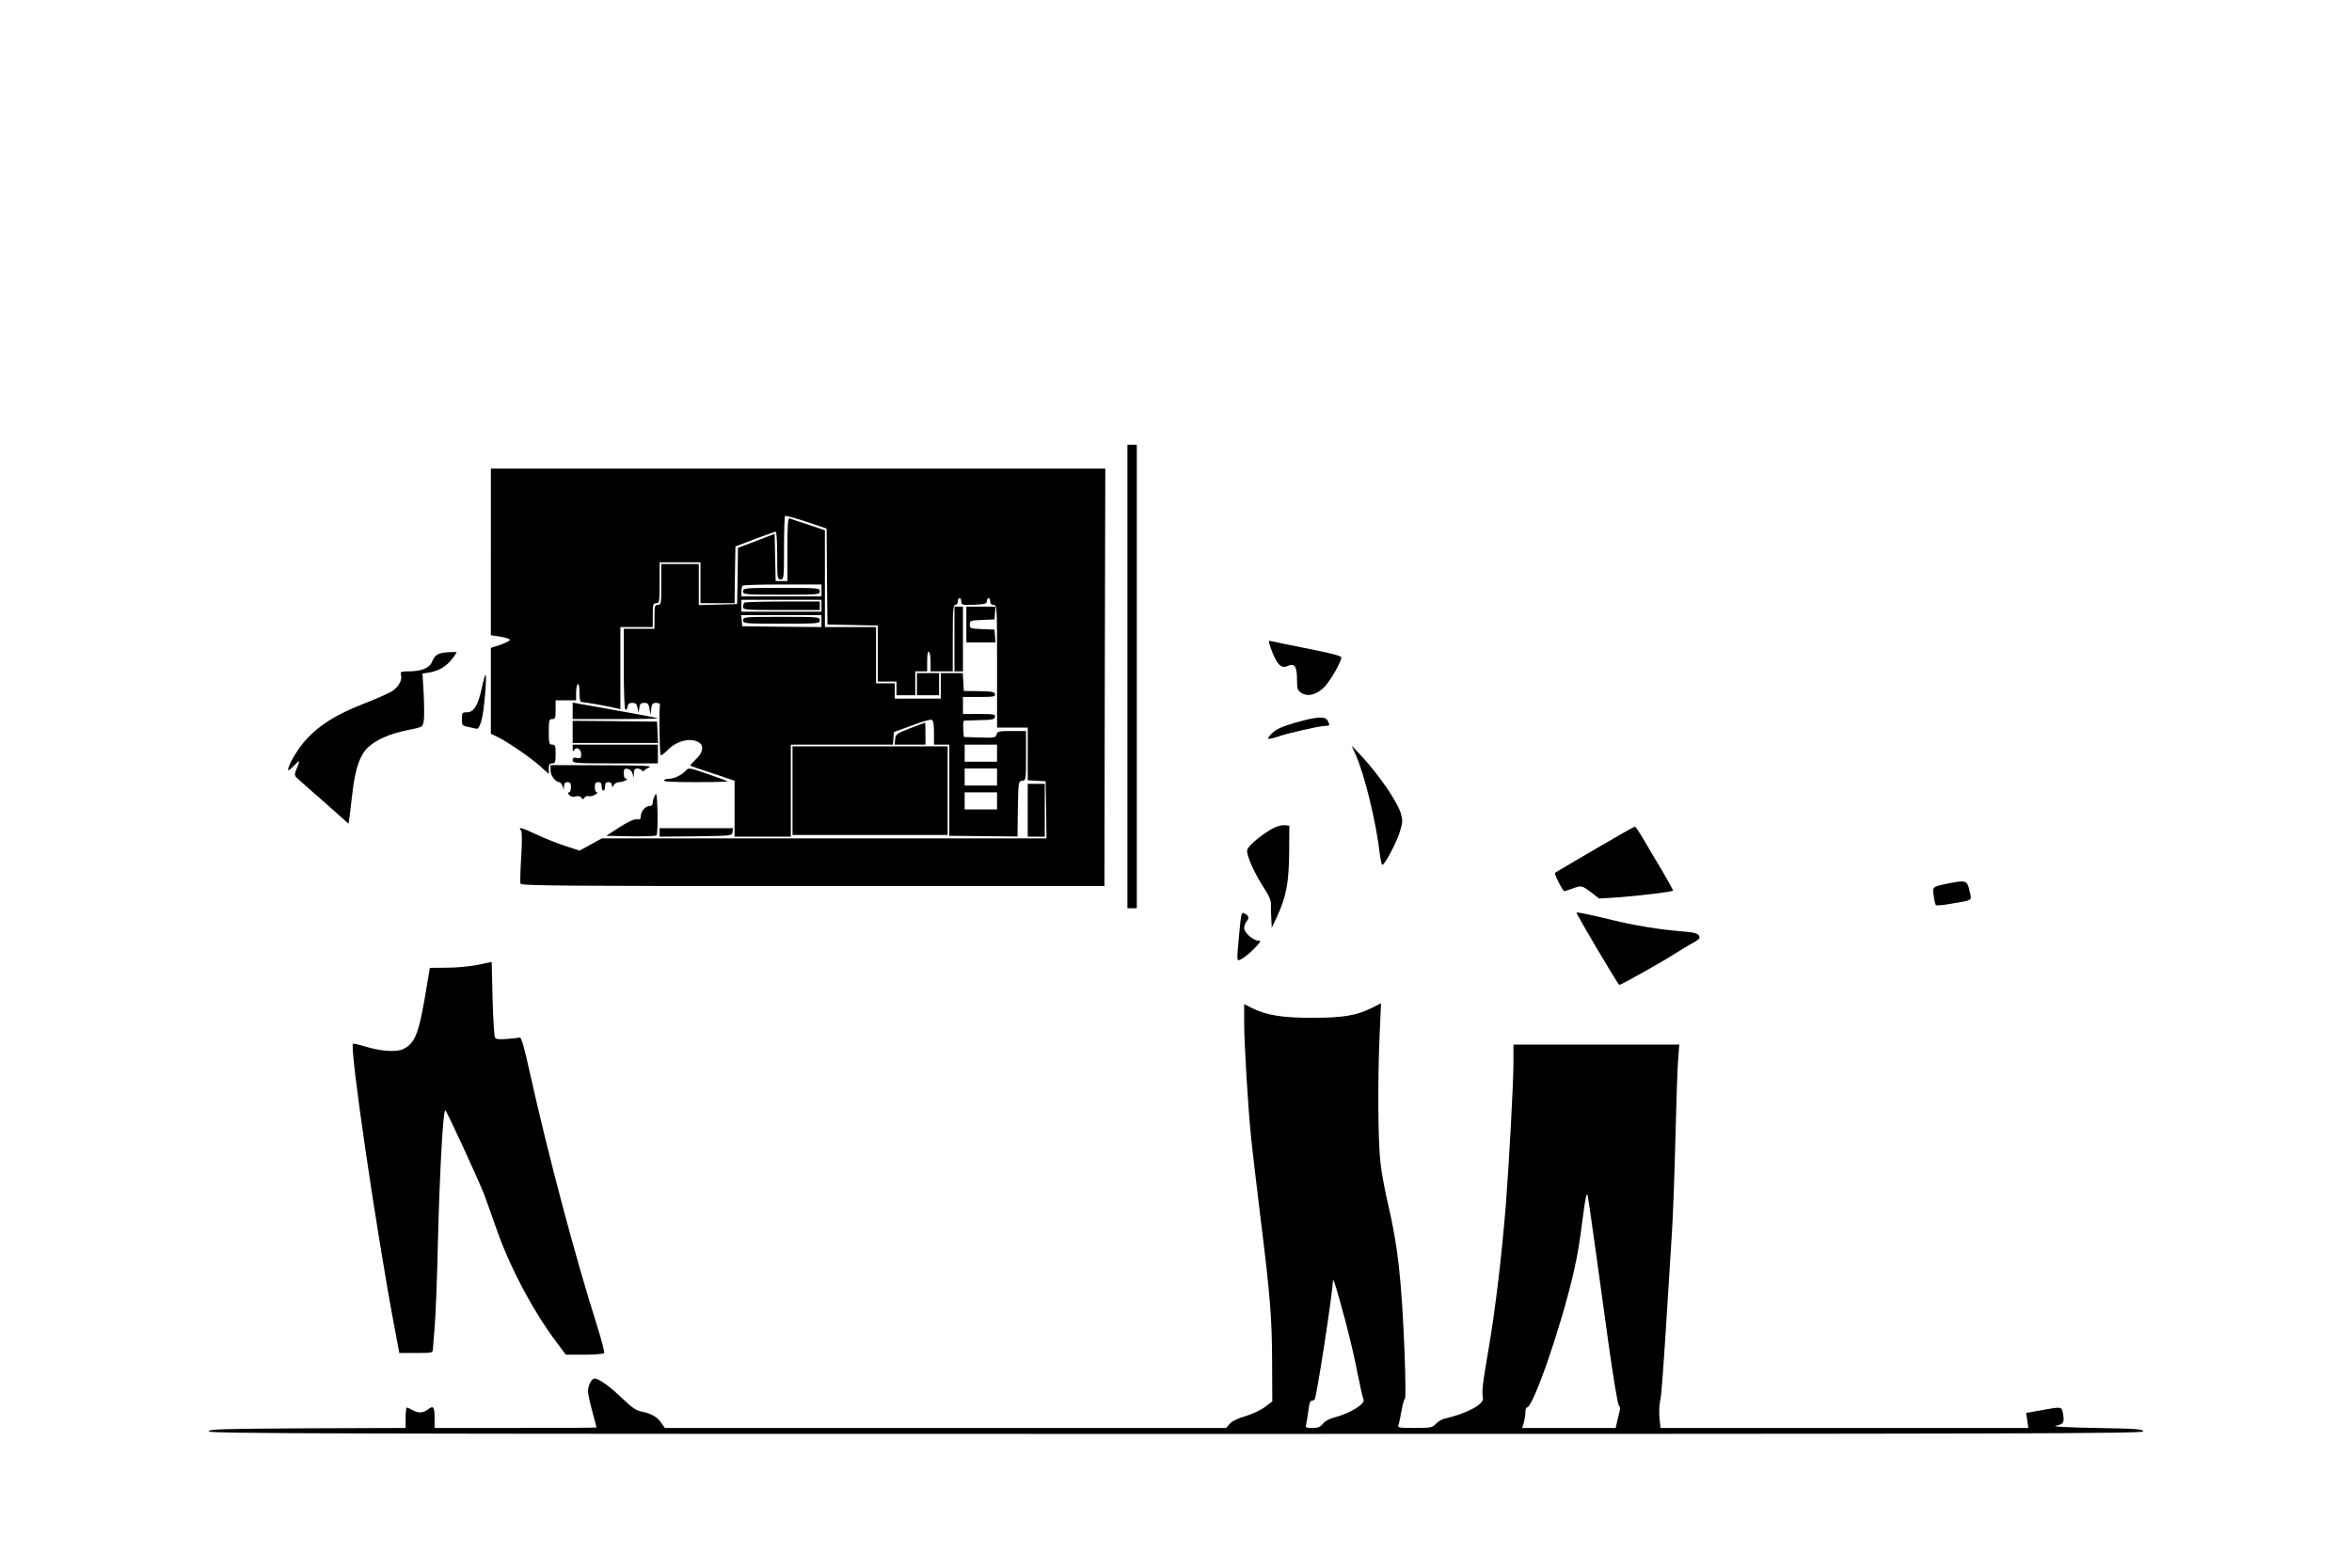 <?xml version="1.0" standalone="no"?>
<!DOCTYPE svg PUBLIC "-//W3C//DTD SVG 20010904//EN"
 "http://www.w3.org/TR/2001/REC-SVG-20010904/DTD/svg10.dtd">
<svg version="1.0" xmlns="http://www.w3.org/2000/svg"
 width="1380pt" height="920pt" viewBox="0 0 1380 920"
 preserveAspectRatio="xMidYMid meet">
<g transform="translate(0,920) scale(0.1,-0.1)"
fill="#000000" stroke="none">
<path d="M6615 5230 l0 -1360 28 0 27 0 0 1360 0 1360 -27 0 -28 0 0 -1360z"/>
<path d="M2880 5961 l0 -489 55 -8 c31 -5 56 -13 57 -19 0 -5 -25 -18 -56 -29
l-56 -18 0 -252 0 -252 38 -18 c58 -28 194 -121 251 -172 l51 -46 0 31 c0 24
4 31 20 31 18 0 20 7 20 55 0 48 -2 55 -20 55 -18 0 -20 7 -20 75 0 68 2 75
20 75 18 0 20 7 20 55 l0 55 60 0 60 0 0 44 c0 25 5 48 10 51 6 4 10 -15 10
-49 0 -38 4 -56 13 -56 15 0 168 -27 202 -36 l25 -6 0 241 0 241 95 0 95 0 0
70 c0 63 2 70 20 70 19 0 20 7 20 120 l0 120 120 0 120 0 0 -120 0 -120 100 0
100 0 2 167 3 166 115 44 c63 23 118 43 122 43 4 0 8 -63 8 -140 0 -133 1
-140 20 -140 19 0 20 7 20 183 0 101 3 186 6 189 3 3 59 -12 125 -34 l119 -40
2 -281 3 -282 148 -3 147 -3 0 -164 0 -165 55 0 55 0 0 -40 0 -40 55 0 55 0 0
70 0 70 35 0 35 0 0 61 c0 37 4 58 10 54 6 -3 10 -31 10 -61 l0 -54 65 0 65 0
0 195 c0 167 2 195 15 195 8 0 15 9 15 20 0 11 5 20 10 20 6 0 10 -9 10 -21 0
-19 5 -20 75 -18 64 3 75 6 75 21 0 10 5 18 10 18 6 0 10 -9 10 -20 0 -13 7
-20 20 -20 20 0 20 -7 20 -360 l0 -360 90 0 90 0 0 -154 0 -155 53 -3 52 -3 3
-167 2 -168 -1304 0 -1305 0 -65 -36 -66 -36 -82 27 c-46 15 -125 46 -175 70
-85 40 -107 45 -85 19 5 -5 5 -74 0 -153 -5 -78 -7 -149 -4 -157 5 -12 261
-14 1716 -14 l1710 0 2 1225 3 1225 -1802 0 -1803 0 0 -489z"/>
<path d="M4620 5976 l0 -186 -35 0 -34 0 -3 138 -3 139 -107 -41 -108 -41 -2
-165 -3 -165 -112 -3 -113 -3 0 121 0 120 -110 0 -110 0 0 -120 c0 -113 -1
-120 -20 -120 -18 0 -20 -7 -20 -70 l0 -70 -90 0 -90 0 0 -234 c0 -134 4 -237
9 -241 5 -3 11 5 13 17 2 17 10 23 28 23 20 0 26 -6 31 -30 l6 -30 4 30 c3 24
9 30 29 30 21 0 26 -6 31 -35 l6 -35 4 35 c3 30 8 35 29 35 17 0 24 -5 22 -15
-6 -24 -2 -282 4 -291 3 -5 22 9 42 30 55 57 145 76 189 39 24 -20 14 -59 -24
-94 -20 -19 -35 -35 -32 -37 2 -3 61 -23 132 -46 l127 -43 0 -164 0 -164 165
0 165 0 0 270 0 270 299 0 300 0 3 37 3 37 104 38 c57 22 110 37 117 34 10 -4
14 -25 14 -76 l0 -70 45 0 45 0 0 -268 0 -267 200 -2 200 -2 2 162 c3 159 3
162 26 165 22 3 22 6 22 148 l0 144 -84 0 c-76 0 -84 -2 -89 -20 -5 -19 -12
-21 -99 -18 l-93 3 -3 48 c-2 26 1 47 5 48 4 0 46 2 93 3 72 1 85 4 88 19 3
15 -7 17 -92 17 l-96 0 0 50 0 50 96 0 c83 0 95 2 92 16 -2 13 -19 17 -93 18
l-90 1 -3 53 -3 52 -65 0 -64 0 0 -75 0 -75 -135 0 -135 0 0 45 0 45 -55 0
-55 0 0 165 0 165 -150 0 -150 0 0 284 0 284 -97 33 c-54 17 -104 34 -110 37
-10 3 -13 -37 -13 -182z m200 -241 l0 -35 -235 0 -235 0 0 28 c0 16 3 32 7 35
3 4 109 7 235 7 l228 0 0 -35z m0 -90 l0 -35 -235 0 -235 0 0 35 0 35 235 0
235 0 0 -35z m0 -90 l0 -35 -232 2 -233 3 -3 33 -3 32 235 0 236 0 0 -35z
m1030 -775 l0 -50 -95 0 -95 0 0 50 0 50 95 0 95 0 0 -50z m0 -140 l0 -50 -95
0 -95 0 0 50 0 50 95 0 95 0 0 -50z m0 -140 l0 -50 -95 0 -95 0 0 50 0 50 95
0 95 0 0 -50z"/>
<path d="M4360 5730 c0 -19 7 -20 225 -20 218 0 225 1 225 20 0 19 -7 20 -225
20 -218 0 -225 -1 -225 -20z"/>
<path d="M4367 5663 c-4 -3 -7 -15 -7 -25 0 -17 13 -18 225 -18 l225 0 0 25 0
25 -218 0 c-120 0 -222 -3 -225 -7z"/>
<path d="M4360 5560 c0 -19 7 -20 225 -20 218 0 225 1 225 20 0 19 -7 20 -225
20 -218 0 -225 -1 -225 -20z"/>
<path d="M5600 5450 l0 -190 25 0 25 0 0 190 0 190 -25 0 -25 0 0 -190z"/>
<path d="M5670 5535 l0 -105 86 0 85 0 -3 38 -3 37 -72 3 c-70 3 -73 4 -73 27
0 23 3 24 73 27 l72 3 3 38 3 37 -85 0 -86 0 0 -105z"/>
<path d="M7454 5402 c36 -100 61 -128 100 -111 41 19 56 -1 56 -77 0 -57 3
-65 25 -80 38 -25 92 -11 138 37 36 39 97 146 97 171 0 9 -63 25 -194 51 -107
21 -204 41 -215 44 -20 5 -20 4 -7 -35z"/>
<path d="M2625 5372 c-56 -4 -73 -14 -91 -58 -15 -35 -63 -54 -139 -54 -44 0
-47 -2 -42 -22 8 -30 -16 -72 -55 -96 -18 -11 -93 -44 -167 -73 -158 -62 -254
-122 -333 -207 -50 -54 -108 -152 -108 -181 0 -6 16 6 36 27 36 37 37 35 10
-31 -10 -26 -8 -31 20 -55 16 -15 88 -78 160 -141 l129 -115 7 50 c3 27 11 90
17 141 16 134 43 211 88 255 49 47 131 83 238 104 84 17 85 17 91 52 4 18 3
89 0 157 l-7 122 42 7 c54 9 99 36 134 82 15 19 25 36 24 37 -2 1 -26 1 -54
-1z"/>
<path d="M5380 5185 l0 -65 65 0 65 0 0 65 0 65 -65 0 -65 0 0 -65z"/>
<path d="M2827 5163 c-22 -103 -47 -143 -87 -143 -28 0 -30 -2 -30 -39 0 -36
2 -40 33 -46 17 -4 40 -9 49 -11 13 -4 21 7 33 48 15 49 34 268 23 268 -2 0
-12 -35 -21 -77z"/>
<path d="M3360 5029 l0 -49 252 0 c138 0 249 2 247 5 -3 2 -95 20 -204 39
-110 20 -221 40 -247 44 l-48 9 0 -48z"/>
<path d="M7600 4959 c-77 -22 -113 -39 -134 -60 -17 -15 -28 -31 -25 -34 3 -3
26 2 50 10 59 21 251 65 283 65 29 0 30 3 16 31 -15 27 -64 24 -190 -12z"/>
<path d="M3360 4905 l0 -65 250 0 251 0 -3 63 -3 62 -247 3 -248 2 0 -65z"/>
<path d="M5340 4926 c-80 -31 -85 -35 -88 -65 l-3 -31 90 0 91 0 0 65 c0 36
-1 65 -2 64 -2 0 -41 -15 -88 -33z"/>
<path d="M3360 4808 c0 -17 3 -20 9 -9 14 22 41 5 41 -25 0 -23 -3 -26 -25
-22 -19 4 -25 1 -25 -13 0 -18 13 -19 250 -19 l250 0 0 55 0 55 -250 0 -250 0
0 -22z"/>
<path d="M4650 4560 l0 -260 455 0 455 0 0 260 0 260 -455 0 -455 0 0 -260z"/>
<path d="M7955 4769 c52 -117 120 -396 141 -582 4 -32 10 -60 14 -62 12 -7 87
136 105 199 15 49 15 66 5 100 -21 72 -131 232 -239 347 l-51 54 25 -56z"/>
<path d="M3230 4679 c0 -30 30 -69 52 -69 5 0 13 -10 18 -22 l9 -23 0 23 c1
15 7 22 21 22 16 0 20 -7 20 -30 0 -16 -5 -30 -11 -30 -8 0 -8 -5 1 -15 8 -10
21 -13 37 -9 16 4 28 2 34 -7 8 -12 10 -12 18 0 5 8 15 11 23 9 8 -3 25 0 39
8 13 7 18 13 12 14 -8 0 -13 13 -13 30 0 23 4 30 20 30 15 0 20 -7 20 -25 0
-14 5 -25 10 -25 6 0 10 11 10 25 0 18 5 25 20 25 12 0 20 -7 20 -17 1 -17 1
-17 11 0 5 9 20 17 32 17 23 0 62 20 40 20 -8 0 -13 13 -13 31 0 26 3 30 22
27 14 -2 25 -13 29 -28 l7 -25 1 28 c1 20 6 27 20 27 11 0 23 -5 27 -11 3 -6
9 -7 13 -2 3 5 17 14 31 20 20 9 -41 12 -277 12 l-303 1 0 -31z"/>
<path d="M4023 4677 c-24 -26 -67 -47 -97 -47 -14 0 -28 -4 -31 -10 -4 -7 60
-10 186 -10 106 0 190 2 188 5 -3 2 -55 22 -117 43 -110 38 -112 38 -129 19z"/>
<path d="M6030 4445 l0 -155 50 0 50 0 0 155 0 155 -50 0 -50 0 0 -155z"/>
<path d="M3843 4533 c-7 -12 -13 -31 -13 -42 0 -14 -6 -21 -18 -21 -25 0 -52
-31 -52 -59 0 -18 -5 -22 -24 -19 -16 2 -51 -15 -102 -47 l-77 -50 143 -3 c79
-1 147 1 152 6 5 5 7 65 6 133 -3 105 -5 121 -15 102z"/>
<path d="M7484 4346 c-60 -26 -159 -106 -166 -133 -8 -28 43 -142 107 -238 21
-32 33 -62 32 -80 0 -17 0 -55 2 -85 l3 -55 30 64 c55 119 70 199 72 376 l1
160 -25 2 c-14 2 -39 -4 -56 -11z"/>
<path d="M9358 4216 c-125 -73 -230 -135 -234 -138 -6 -7 45 -108 55 -108 3 0
24 7 46 15 55 20 56 19 110 -21 l47 -37 112 7 c104 7 315 32 322 39 2 2 -27
55 -64 118 -38 63 -88 147 -111 187 -23 39 -45 72 -49 71 -4 0 -109 -60 -234
-133z"/>
<path d="M3870 4315 l0 -25 213 2 c211 3 212 3 215 26 l3 22 -215 0 -216 0 0
-25z"/>
<path d="M11434 4016 c-98 -20 -96 -19 -88 -73 3 -27 9 -51 13 -55 3 -3 42 0
86 8 135 23 125 16 111 76 -13 61 -21 64 -122 44z"/>
<path d="M7271 3722 c-16 -176 -17 -165 17 -148 15 8 47 35 72 60 38 40 41 46
23 46 -30 0 -83 47 -83 73 0 12 7 31 15 41 16 21 13 31 -14 46 -17 8 -19 0
-30 -118z"/>
<path d="M9250 3844 c0 -11 244 -424 251 -424 11 0 251 135 329 185 36 22 84
52 107 64 35 20 40 26 31 41 -9 13 -31 19 -97 24 -135 11 -277 34 -412 67
-137 33 -209 48 -209 43z"/>
<path d="M2805 3538 c-44 -9 -126 -17 -182 -17 l-101 -1 -12 -72 c-50 -310
-70 -367 -143 -404 -39 -20 -132 -14 -226 15 -36 11 -67 18 -70 16 -21 -21
139 -1114 246 -1677 l26 -138 98 0 c96 0 99 1 99 23 1 12 5 69 10 127 6 58 15
294 20 525 10 386 29 737 42 750 5 5 186 -388 229 -495 11 -30 41 -113 66
-185 78 -229 212 -484 353 -675 l60 -80 109 0 c61 0 113 4 116 10 3 5 -17 81
-44 167 -127 400 -285 996 -390 1468 -36 164 -52 219 -62 216 -8 -2 -42 -6
-75 -8 -45 -4 -63 -2 -70 8 -4 8 -11 110 -14 229 l-5 215 -80 -17z"/>
<path d="M7300 3195 c0 -119 23 -502 41 -675 6 -58 30 -265 54 -460 59 -474
68 -594 69 -859 l1 -225 -43 -33 c-24 -18 -75 -42 -115 -54 -45 -13 -80 -30
-92 -45 l-21 -24 -1646 0 -1647 0 -21 30 c-25 36 -60 55 -115 66 -30 5 -57 23
-110 74 -77 74 -141 120 -166 120 -18 0 -39 -40 -39 -75 0 -13 11 -66 25 -117
14 -51 25 -94 25 -95 0 -2 -214 -3 -475 -3 l-475 0 0 49 c0 75 -6 85 -37 61
-30 -23 -58 -25 -93 -5 -14 8 -28 14 -32 15 -5 0 -8 -27 -8 -60 l0 -60 -577
-2 c-506 -3 -578 -5 -578 -18 0 -13 637 -15 5675 -15 5038 0 5675 2 5675 15 0
13 -39 16 -275 20 -171 3 -261 8 -238 13 46 10 51 18 43 67 -8 47 -6 46 -128
24 l-89 -16 7 -44 6 -44 -1079 0 -1079 0 -6 57 c-3 31 -2 75 3 97 9 37 20 192
50 676 5 85 14 229 20 320 6 91 15 334 20 540 5 206 12 417 16 468 l7 92 -487
0 -486 0 0 -102 c0 -125 -25 -582 -45 -843 -24 -298 -62 -617 -102 -848 -35
-205 -39 -239 -32 -282 7 -36 -98 -92 -224 -120 -16 -3 -39 -17 -51 -30 -22
-23 -30 -25 -126 -25 -93 0 -102 2 -95 18 4 9 12 46 18 82 6 36 15 68 20 71 5
4 4 112 -2 275 -18 433 -39 620 -96 864 -19 80 -39 189 -45 243 -15 128 -17
479 -6 735 l9 204 -52 -26 c-89 -45 -170 -59 -346 -59 -176 -1 -274 15 -357
56 l-48 24 0 -112z m2054 -1275 c20 -146 59 -422 85 -614 27 -191 53 -351 60
-355 7 -5 8 -18 2 -41 -5 -19 -12 -47 -15 -62 l-6 -28 -274 0 -275 0 10 32 c5
18 9 45 9 60 0 16 4 28 9 28 37 0 205 487 275 798 23 103 31 146 57 347 11 84
17 111 24 103 1 -2 19 -122 39 -268z m-1464 -458 c27 -100 61 -244 75 -320 15
-75 30 -144 35 -154 14 -26 -80 -84 -177 -108 -23 -6 -50 -21 -61 -35 -16 -20
-29 -25 -62 -25 -39 0 -42 2 -36 23 3 12 9 48 13 80 4 37 10 57 19 57 7 0 15
4 18 8 12 21 101 595 107 696 1 22 21 -44 69 -222z"/>
</g>
</svg>
